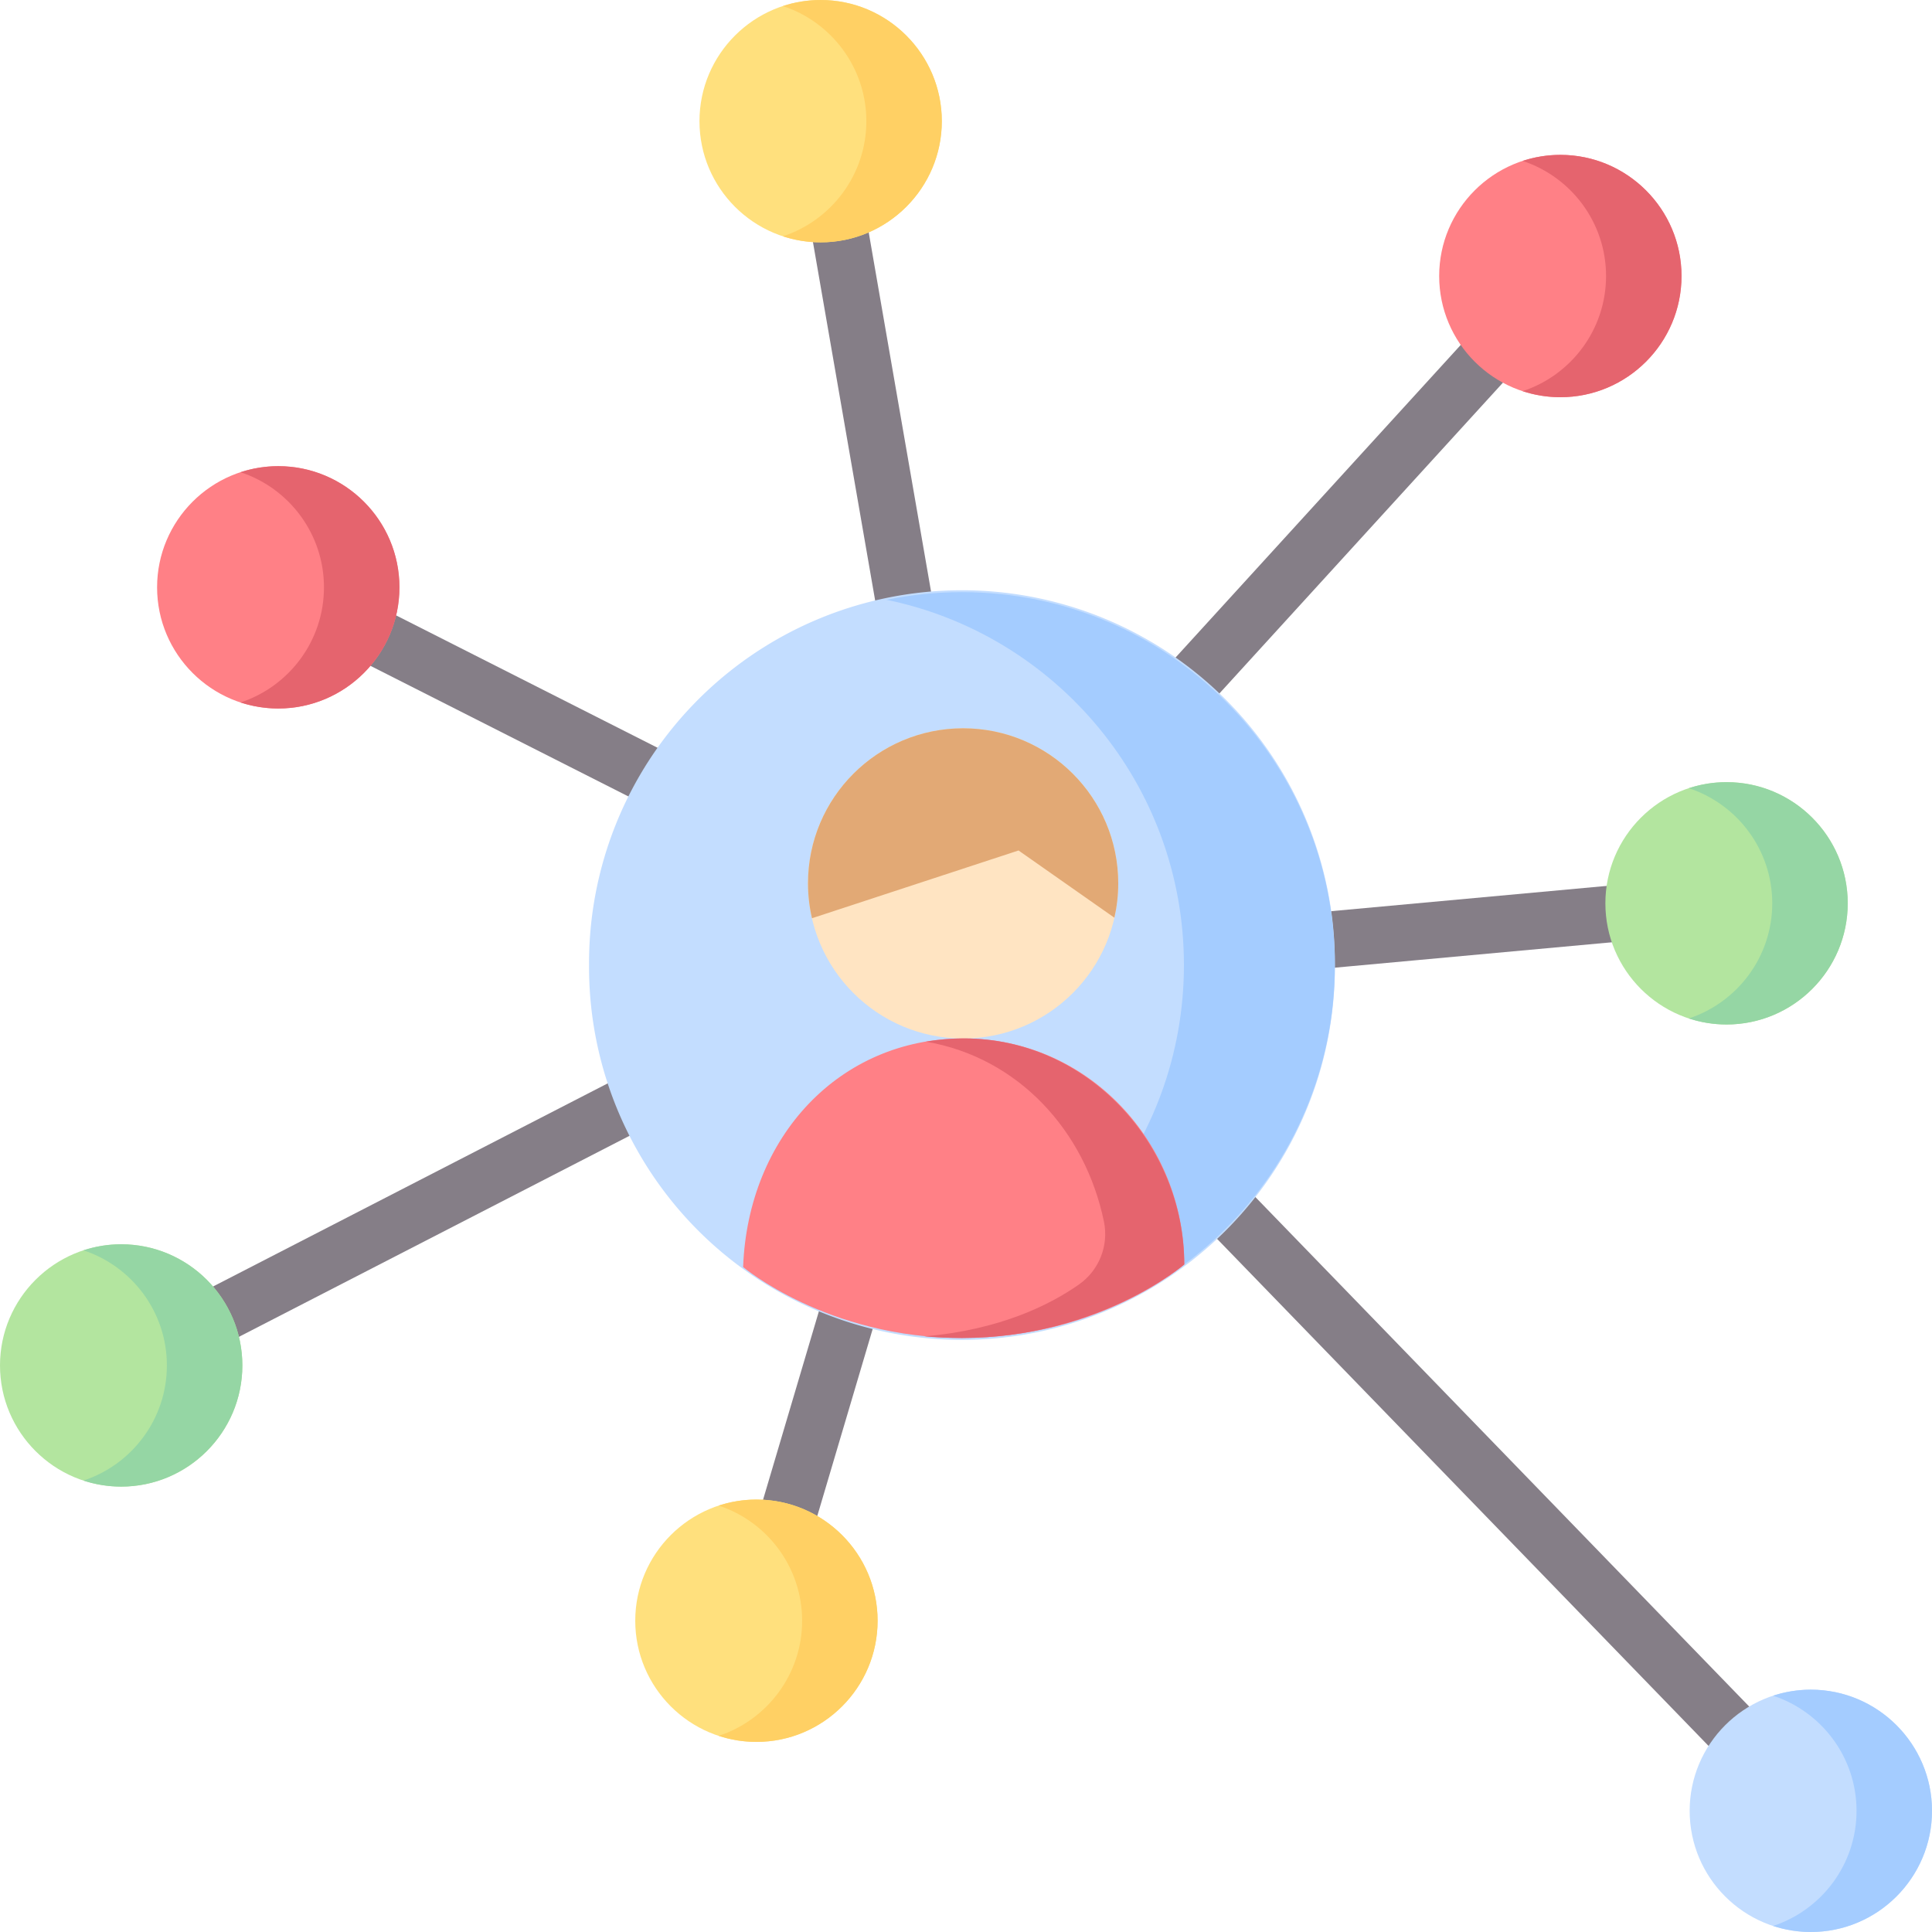 <svg xmlns="http://www.w3.org/2000/svg" viewBox="0.0 0.0 200.0 200.0" height="200.0px" width="200.0px"><path fill="#857E87" fill-opacity="1.0"  filling="0" d="M78.366 157.362 L85.236 134.179 L90.849 135.86 L83.979 159.044 L78.366 157.362 Z"></path>
<path fill="#857E87" fill-opacity="1.0"  filling="0" d="M83.758 22.766 L89.532 21.764 L96.748 63.348 L90.975 64.35 L83.758 22.766 Z"></path>
<path fill="#857E87" fill-opacity="1.0"  filling="0" d="M120.546 69.325 L152.81 33.959 L157.139 37.908 L124.875 73.274 L120.546 69.325 Z"></path>
<path fill="#857E87" fill-opacity="1.0"  filling="0" d="M135.987 94.491 L168.873 91.475 L169.409 97.31 L136.523 100.326 C136.432 100.334 135.987 94.491 135.987 94.491 Z"></path>
<path fill="#857E87" fill-opacity="1.0"  filling="0" d="M180.469 183.172 C179.704 183.172 178.939 182.874 178.364 182.28 L124.734 126.95 L128.943 122.873 L182.573 178.204 C183.699 179.366 183.67 181.221 182.507 182.346 C181.938 182.898 181.203 183.172 180.469 183.172 Z"></path>
<path fill="#857E87" fill-opacity="1.0"  filling="0" d="M19.757 134.36 L64.645 111.257 L67.318 116.471 L22.43 139.574 L19.757 134.36 Z"></path>
<path fill="#857E87" fill-opacity="1.0"  filling="0" d="M67.732 83.805 L36.174 67.826 L38.826 62.602 L70.385 78.581 L67.732 83.805 Z"></path>
<path fill="#C3DDFF" fill-opacity="1.0"  filling="0" d="M187.456 174.913 C180.539 174.913 174.913 180.54 174.913 187.456 C174.913 194.373 180.539 200.0 187.456 200.0 C194.373 200.0 200.0 194.373 200.0 187.456 C200.0 180.54 194.373 174.913 187.456 174.913 Z"></path>
<path fill="#A4CCFF" fill-opacity="1.0"  filling="0" d="M187.456 174.913 C186.093 174.913 184.78 175.135 183.55 175.539 C188.559 177.185 192.188 181.904 192.188 187.456 C192.188 193.009 188.559 197.728 183.55 199.374 C184.78 199.778 186.093 200 187.456 200 C194.373 200.0 200.0 194.373 200.0 187.456 C200.0 180.54 194.373 174.913 187.456 174.913 Z"></path>
<path fill="#FF8086" fill-opacity="1.0"  filling="0" d="M28.805 48.257 C21.889 48.257 16.262 53.884 16.262 60.8 C16.262 67.717 21.889 73.344 28.805 73.344 C35.722 73.344 41.349 67.717 41.349 60.8 C41.35 53.884 35.722 48.257 28.805 48.257 Z"></path>
<path fill="#E5646E" fill-opacity="1.0"  filling="0" d="M28.805 48.257 C27.442 48.257 26.129 48.479 24.899 48.883 C29.909 50.529 33.537 55.248 33.537 60.8 C33.537 66.353 29.909 71.072 24.899 72.718 C26.129 73.122 27.442 73.344 28.805 73.344 C35.722 73.344 41.349 67.717 41.349 60.8 C41.35 53.884 35.723 48.257 28.805 48.257 Z"></path>
<path fill="#FFE07D" fill-opacity="1.0"  filling="0" d="M84.953 0.0 C78.036 0.0 72.409 5.627 72.409 12.543 C72.409 19.46 78.036 25.087 84.953 25.087 C91.87 25.087 97.496 19.46 97.496 12.543 C97.496 5.627 91.87 0.0 84.953 0.0 Z"></path>
<path fill="#FFD064" fill-opacity="1.0"  filling="0" d="M84.952 0.0 C83.589 0.0 82.276 0.222 81.046 0.626 C86.055 2.272 89.684 6.991 89.684 12.543 C89.684 18.096 86.055 22.815 81.046 24.461 C82.276 24.865 83.589 25.087 84.952 25.087 C91.869 25.087 97.496 19.46 97.496 12.543 C97.496 5.627 91.87 0.0 84.952 0.0 Z"></path>
<path fill="#B3E59F" fill-opacity="1.0"  filling="0" d="M178.732 80.968 C171.815 80.968 166.188 86.595 166.188 93.511 C166.188 100.428 171.815 106.055 178.732 106.055 C185.649 106.055 191.276 100.428 191.276 93.511 C191.276 86.595 185.649 80.968 178.732 80.968 Z"></path>
<path fill="#95D6A4" fill-opacity="1.0"  filling="0" d="M178.732 80.968 C177.368 80.968 176.056 81.189 174.826 81.593 C179.835 83.239 183.463 87.958 183.463 93.511 C183.463 99.064 179.835 103.782 174.826 105.429 C176.056 105.833 177.368 106.054 178.732 106.054 C185.649 106.054 191.276 100.427 191.276 93.511 C191.276 86.595 185.649 80.968 178.732 80.968 Z"></path>
<path fill="#FF8086" fill-opacity="1.0"  filling="0" d="M161.527 16.032 C154.61 16.032 148.983 21.659 148.983 28.575 C148.983 35.492 154.61 41.119 161.527 41.119 C168.443 41.119 174.07 35.492 174.07 28.575 C174.071 21.659 168.443 16.032 161.527 16.032 Z"></path>
<path fill="#E5646E" fill-opacity="1.0"  filling="0" d="M161.527 16.032 C160.163 16.032 158.85 16.254 157.62 16.658 C162.63 18.304 166.258 23.023 166.258 28.575 C166.258 34.128 162.63 38.847 157.62 40.493 C158.85 40.897 160.163 41.119 161.527 41.119 C168.443 41.119 174.07 35.492 174.07 28.575 C174.071 21.659 168.443 16.032 161.527 16.032 Z"></path>
<path fill="#FFE07D" fill-opacity="1.0"  filling="0" d="M78.305 155.234 C71.388 155.234 65.761 160.861 65.761 167.778 C65.761 174.695 71.388 180.321 78.305 180.321 C85.222 180.321 90.849 174.695 90.849 167.778 C90.849 160.861 85.222 155.234 78.305 155.234 Z"></path>
<path fill="#FFD064" fill-opacity="1.0"  filling="0" d="M78.305 155.234 C76.941 155.234 75.629 155.456 74.399 155.86 C79.408 157.506 83.036 162.225 83.036 167.778 C83.036 173.33 79.408 178.049 74.399 179.695 C75.629 180.1 76.941 180.321 78.305 180.321 C85.222 180.321 90.849 174.694 90.849 167.777 C90.849 160.861 85.222 155.234 78.305 155.234 Z"></path>
<path fill="#B3E59F" fill-opacity="1.0"  filling="0" d="M12.544 128.807 C5.627 128.807 0.0 134.434 0.0 141.35 C0.0 148.267 5.627 153.894 12.544 153.894 C19.461 153.894 25.088 148.267 25.088 141.35 C25.088 134.434 19.461 128.807 12.544 128.807 Z"></path>
<path fill="#95D6A4" fill-opacity="1.0"  filling="0" d="M12.544 128.807 C11.18 128.807 9.868 129.029 8.637 129.432 C13.647 131.079 17.275 135.797 17.275 141.35 C17.275 146.903 13.647 151.621 8.637 153.268 C9.868 153.672 11.18 153.893 12.544 153.893 C19.461 153.893 25.088 148.266 25.088 141.35 C25.088 134.434 19.461 128.807 12.544 128.807 Z"></path>
<path fill="#C3DDFF" fill-opacity="1.0"  filling="0" d="M138.185 99.902 A38.604 38.604 0.0 1 1 60.978 99.902 A38.604 38.604 0.0 1 1 138.185 99.902 Z"></path>
<path fill="#A4CCFF" fill-opacity="1.0"  filling="0" d="M99.582 61.298 C96.905 61.298 94.292 61.571 91.769 62.09 C109.344 65.702 122.56 81.258 122.56 99.902 C122.56 118.545 109.344 134.102 91.769 137.714 C94.292 138.233 96.905 138.505 99.582 138.505 C120.902 138.505 138.185 121.222 138.185 99.902 C138.185 78.582 120.902 61.298 99.582 61.298 Z"></path>
<path fill="#FFE4C2" fill-opacity="1.0"  filling="0" d="M115.761 91.447 C115.761 100.316 108.569 107.505 99.703 107.505 C90.833 107.505 83.642 100.316 83.642 91.447 C83.642 82.579 90.833 75.391 99.703 75.391 C108.569 75.391 115.761 82.579 115.761 91.447 Z"></path>
<path fill="#FF8086" fill-opacity="1.0"  filling="0" d="M76.927 131.162 C77.436 117.667 86.902 107.496 99.761 107.496 C112.674 107.496 122.595 118.32 122.595 130.898 C122.595 130.898 113.971 138.505 99.582 138.505 C85.591 138.505 76.927 131.162 76.927 131.162 Z"></path>
<path fill="#E5646E" fill-opacity="1.0"  filling="0" d="M99.761 107.496 C98.419 107.496 97.119 107.615 95.86 107.832 C105.421 109.475 112.343 117.071 114.281 126.468 C114.793 128.95 113.773 131.506 111.7 132.964 C108.748 135.039 103.566 137.667 95.68 138.342 C96.914 138.448 98.209 138.511 99.583 138.511 C113.645 138.511 122.595 130.898 122.595 130.898 C122.595 118.591 112.674 107.496 99.761 107.496 Z"></path>
<path fill="#E2A975" fill-opacity="1.0"  filling="0" d="M99.703 75.391 C90.833 75.391 83.642 82.579 83.642 91.447 C83.642 92.688 83.788 93.895 84.055 95.056 L105.438 88.041 L115.361 95.001 C115.62 93.857 115.761 92.669 115.761 91.447 C115.761 82.579 108.569 75.391 99.703 75.391 Z"></path></svg>